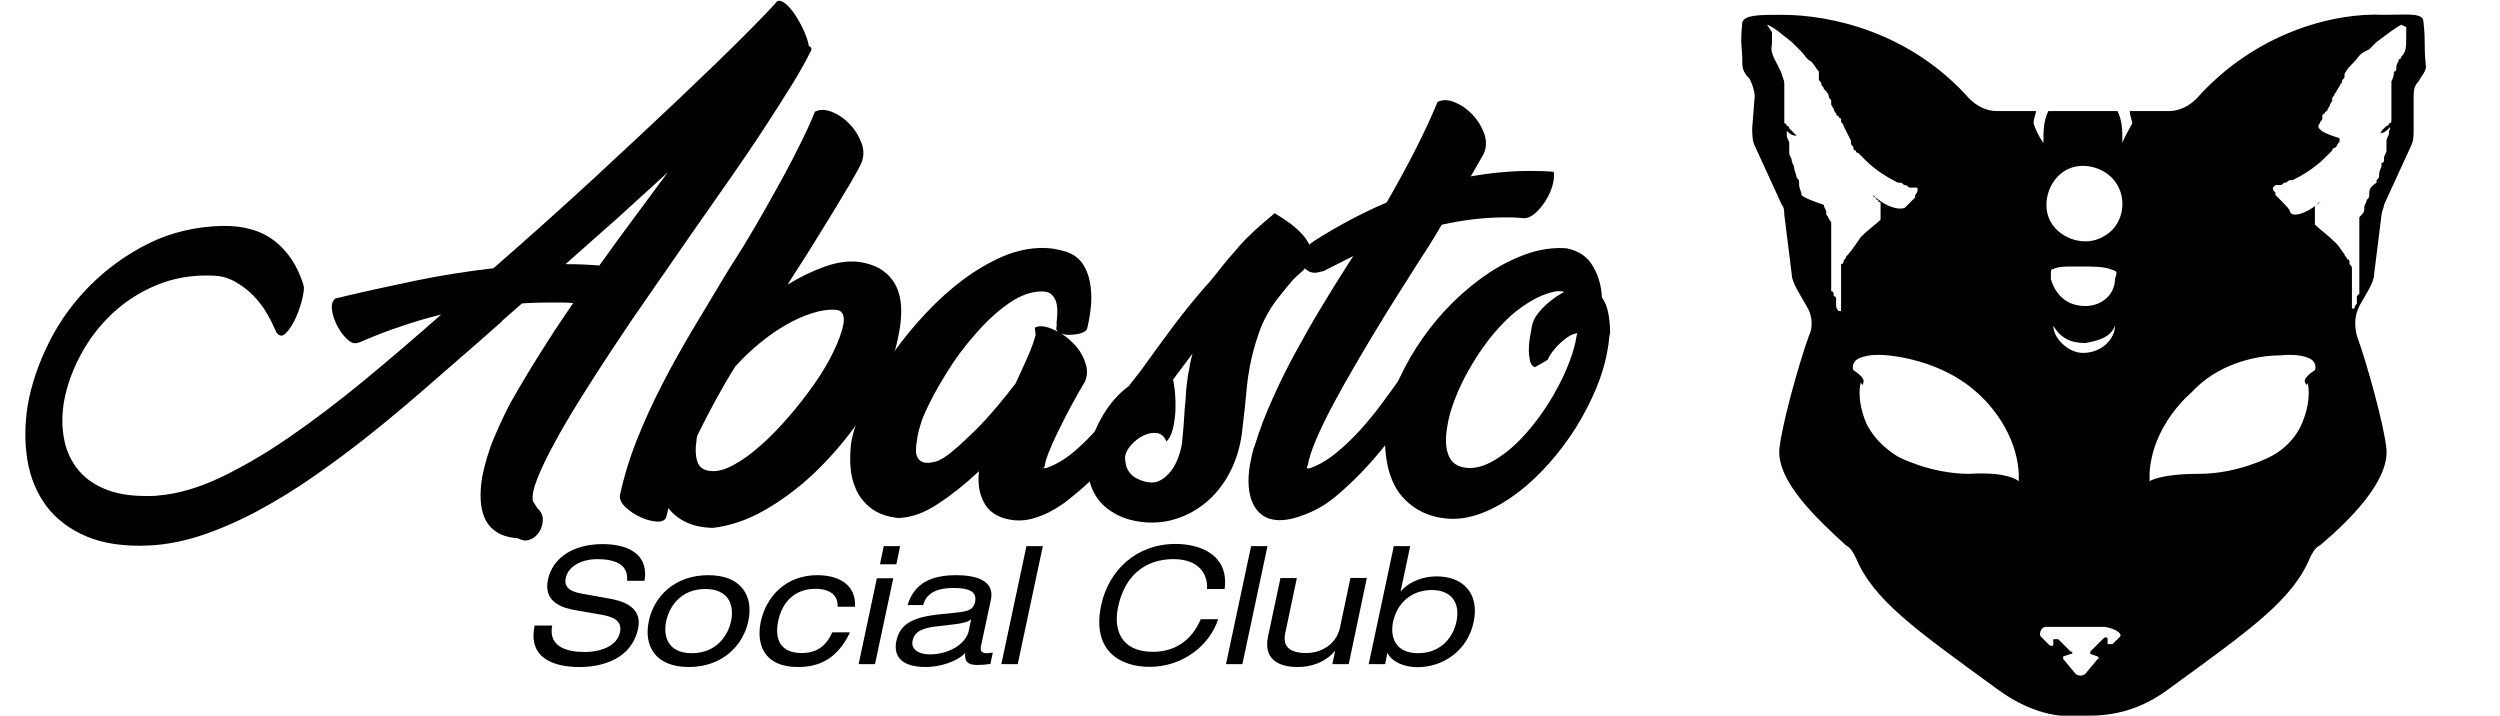 <?xml version="1.0" encoding="utf-8"?>
<!-- Generator: Adobe Illustrator 21.1.0, SVG Export Plug-In . SVG Version: 6.00 Build 0)  -->
<svg version="1.1" id="_x35_eba6449-abe8-4f79-9022-0e5efe128a3a"
	 xmlns="http://www.w3.org/2000/svg" xmlns:xlink="http://www.w3.org/1999/xlink" x="0px" y="0px" viewBox="0 0 101.3 29"
	 style="enable-background:new 0 0 101.3 29;" xml:space="preserve">
<symbol  id="Graph" viewBox="-492.9 -182.8 928.7 390.4">
	<path d="M-298.3,7c-1.8-0.5-3.7,0.3-5.9,2.4c-2.2,2.1-4.1,4.7-5.7,7.8c-1.6,3.1-2.6,6.2-3,9.2c-0.4,3.1,0.2,5.3,2,6.7
		c15.5,3.7,30.9,7.1,46.3,10.3c15.4,3.2,30.8,5.6,46.3,7.4c20.2,17.6,39.6,35,58.2,52.1c18.6,17.2,35.3,32.8,50.3,47
		c15,14.2,27.5,26.3,37.6,36.4c10.1,10.1,16.8,17.1,20.2,21c1.4,0.5,3.1-0.1,5.1-1.8c2-1.8,4-4.1,5.8-7c1.8-2.9,3.5-6,4.9-9.2
		c1.4-3.3,2.3-6,2.6-8.3c1.6-0.7,1.9-1.8,1.1-3.4v0.3c-2.8-5.8-6.7-12.7-11.6-20.6c-4.9-7.9-10.5-16.6-16.6-26
		c-6.2-9.4-12.9-19.3-20.2-29.7c-7.3-10.4-14.7-21-22.3-31.9c-7.6-10.9-15.2-21.9-22.8-32.9c-7.7-11-15-21.7-21.9-32.2
		c-7-10.5-13.4-20.5-19.4-30.1c-6-9.6-11.1-18.3-15.4-26.3c-4.3-7.9-7.6-14.8-9.9-20.6c-2.3-5.8-3.2-10.2-2.6-13.2l2.6-4.2
		c2.1-1.8,3.2-4,3.2-6.6c0-2.6-0.7-5-2-7.1c-1.3-2.1-3.1-3.7-5.4-4.6c-2.3-1-4.7-0.7-7.1,0.7c-5.1,0.4-9.2,1.5-12.4,3.6
		c-3.2,2-5.5,4.7-7,7.9c-1.5,3.3-2.3,6.9-2.5,11c-0.2,4.1,0.1,8.4,0.8,12.9c0.7,3.9,1.7,7.8,2.9,11.9c1.2,4,2.6,8,4.2,11.7
		c1.6,3.8,3.2,7.4,4.8,10.8c1.6,3.4,3.1,6.5,4.5,9.1c11.3,19.9,23.6,39.5,37,58.9c-2.1,0.2-4.2,0.3-6.3,0.3c-2.1,0-4.1,0-6.1,0
		c-3,0-5.9,0-8.8-0.1c-2.9-0.1-5.9-0.2-8.8-0.4l-12.1-10.6h0.3l-15.6-13.7c-9.7-8.4-19.7-17.2-30-26.1c-10.3-9-20.8-17.7-31.5-26.3
		c-10.7-8.5-21.6-16.6-32.6-24.3c-11-7.7-22-14.4-32.9-20.3c-10.9-5.9-21.7-10.6-32.5-14.3c-10.7-3.6-21.2-5.7-31.4-6.2
		c-14.6-0.7-26.9,1.1-36.8,5.3c-9.9,4.2-17.8,10.2-23.5,17.8c-5.7,7.7-9.4,16.6-11.1,26.8c-1.7,10.2-1.6,20.9,0.1,31.9
		c2.1,12.3,6.3,24.7,12.5,37.1c6.2,12.4,14.3,23.6,24.2,33.5c9.9,9.9,21.3,18.1,34.3,24.6c13,6.4,27.4,9.8,43,10.2
		c12.5,0.2,22.7-2.7,30.5-8.7c7.8-6,13.5-14.5,17-25.6l0.3-1.3c0.2-1.9-0.3-4.8-1.3-8.7c-1.1-3.9-2.4-7.5-4.1-11
		c-1.7-3.4-3.5-6-5.4-7.8c-1.9-1.8-3.7-1.5-5.3,0.8c-1.4,3.3-3.2,7-5.4,10.8c-2.2,3.9-4.9,7.4-8.1,10.7c-3.2,3.3-6.8,6-11,8.3
		c-4.1,2.3-8.7,3.4-13.6,3.4c-11.8,0.4-22.7-1.6-32.6-5.8c-9.9-4.2-18.6-9.9-26-17c-7.4-7.1-13.5-15.2-18.2-24.2
		c-4.8-9-7.9-18-9.5-26.9c-1.2-7.2-1.3-14.2-0.1-20.9c1.1-6.7,3.6-12.6,7.4-17.7c3.8-5.1,9-9.2,15.7-12.1c6.7-3,14.9-4.5,24.6-4.5
		c1.2,0,2.5,0,3.8,0s2.7,0.1,4.1,0.3c11.1,0.9,23.1,4.4,35.9,10.4c12.8,6.1,26.3,13.9,40.4,23.6c14.1,9.7,28.6,20.7,43.7,33.1
		c15,12.4,30.2,25.4,45.5,38.9c-7.7-1.9-15.6-4.2-23.5-6.9c-7.9-2.6-16.1-5.8-24.6-9.5L-298.3,7z M-176.1,53.2
		c6.9,0,13.5-0.3,19.8-0.8c6.5,9.1,13.2,18.3,19.9,27.3c6.8,9.1,13.5,18.2,20.2,27.3l-29.3-26.7L-176.1,53.2z"/>
	<path d="M-46,41.2c7.4,4.6,14.8,8.1,22.2,10.7c7.4,2.6,14.2,3.4,20.3,2.5c5.5-0.9,9.9-2.6,13.3-5c3.4-2.5,6-5.5,7.8-9.2
		c1.8-3.7,2.7-7.8,2.9-12.3c0.2-4.5-0.2-9.2-1.1-14.1C18,5.5,15.6-2.4,12.3-10C7.4-20.9,1.1-31.6-6.6-42
		c-7.7-10.5-16-19.9-25.1-28.4c-9.1-8.4-18.6-15.4-28.6-21s-19.9-8.8-29.6-9.9c-6.2,0.2-11.4,1.3-15.7,3.4
		c-4.3,2.1-7.7,4.8-10.2,8.2l-1.3-5.3c-0.7-1.9-2.6-2.8-5.5-2.6c-3,0.2-6.1,1-9.4,2.5c-3.3,1.5-6.2,3.4-8.7,5.7
		c-2.5,2.3-3.7,4.6-3.6,6.9c2.3,10.7,5.6,21.6,9.9,32.5c4.3,10.9,9.3,21.8,14.9,32.7c5.6,10.9,11.7,21.8,18.2,32.7
		c6.5,10.9,13,21.7,19.5,32.5l10.6,16.9c4,6.7,8.1,13.5,12,20.5c4,7,7.7,13.8,11.4,20.5c3.6,6.7,7,13.2,10,19.4
		c3.1,6.2,5.7,12,7.8,17.3c2.8,1.4,6.1,1.4,9.9-0.1c3.8-1.5,7.2-3.8,10.3-7c3.1-3.2,5.4-6.8,7-11c1.6-4.1,1.6-8.1,0-12
		c-1.2-2.6-3.3-6.4-6.2-11.4c-2.9-4.9-6.2-10.4-9.9-16.5c-3.7-6.1-7.6-12.4-11.7-19c-4.1-6.6-8.1-12.9-12-18.9L-46,41.2z M-76.7-6.8
		c-4.1-6.5-7.9-13.2-11.6-19.9c-3.7-6.8-7.2-13.6-10.6-20.5c-0.4-1.4-0.5-2.5-0.5-3.2c-0.7-4.2-0.6-8.1,0.4-11.7
		c1-3.6,3.7-5.6,8.1-5.9c3.9-0.4,8.4,0.9,13.5,3.7c5.1,2.8,10.4,6.6,15.8,11.5c5.5,4.8,10.9,10.4,16.4,16.8
		c5.5,6.3,10.4,12.7,14.9,19.1c4.5,6.4,8.2,12.7,11.2,18.9c3,6.2,4.9,11.5,5.8,16.1c0.9,5.5-0.8,8.3-5,8.4
		c-4.1,0.2-8.6-0.5-13.6-2.1c-5-1.6-10.1-3.9-15.3-6.9c-5.2-3-10.3-6.6-15.4-10.8C-67.8,2.4-72.4-2-76.7-6.8z"/>
	<path d="M129.6,16c-0.2-1.1-0.8-1.9-2-2.5c-1.1-0.6-2.5-1.1-4.1-1.3c-1.6-0.3-3.2-0.4-4.9-0.4c-1.7,0-3.1,0.3-4.4,0.8
		c2.5-1.6,4.8-3.4,6.9-5.5c2.1-2.1,3.9-4.4,5.3-7c1.4-2.6,2.3-5.1,2.8-7.8c0.4-2.6,0.1-5.2-0.9-7.7c-0.7-1.2-1.5-2.6-2.4-4.1
		c-0.9-1.5-1.8-3-2.6-4.6c-1.9-3.3-3.9-7-5.9-10.8c-2-3.9-3.9-7.7-5.7-11.4c-1.8-3.7-3.3-7.2-4.6-10.4c-1.3-3.3-2.2-6-2.5-8.3
		c0-0.4-0.1-0.6-0.4-0.8c-0.3-0.2-0.5-0.4-0.7-0.5h1.8c5.3,1.8,10.4,4.7,15.3,8.7c4.9,4,9.7,8.7,14.4,13.9
		c4.7,5.2,9.1,10.7,13.5,16.6c4.3,5.9,8.4,11.6,12.3,17c1.4,1.4,2.5,2.6,3.2,3.7c0.7,1.1,1.4,2.2,2.1,3.4c0.7,0.9,2,1.1,4,0.7
		c1.9-0.4,3.8-1.3,5.5-2.5c1.8-1.2,3.2-2.7,4.2-4.4c1.1-1.7,1.1-3.1,0-4.4l-7.7-10.6v-0.3c-7.6-10.4-15.4-20.6-23.6-30.8
		c-8.2-10.1-17.3-19.2-27.3-27.3c-1.6-1.4-3.6-2.9-5.9-4.6c-2.4-1.7-5-3.3-7.9-4.8s-6-2.7-9.4-3.7c-3.3-1-6.8-1.4-10.3-1.2
		c-8.4,0.7-14.4,3.7-17.8,9c-3.4,5.3-4.7,11.9-3.8,19.8c-7.9-7.4-15.9-13.8-24-19.1c-8.1-5.4-15.8-8.1-23.2-8.3
		c-6.7,0.7-12,2.6-16,5.7c-4,3.1-6.9,6.7-8.8,11c-1.9,4.2-3,8.8-3.3,13.6c-0.3,4.8-0.1,9.4,0.4,13.6c0.7,3.9,1.5,7,2.4,9.5
		c1.8,6.5,4.7,13.6,8.7,21.4c4,7.7,8.9,15.5,14.5,23.2c5.6,7.7,11.8,15.2,18.6,22.4c6.8,7.2,13.9,13.6,21.5,19.3
		c7.6,5.6,15.3,10.1,23.1,13.5c7.8,3.3,15.6,5,23.4,5c2.3,0,4.5-0.2,6.6-0.5c2.1-0.4,4.4-0.9,6.9-1.6c4.2-1.4,7.4-3.7,9.6-6.7
		c2.2-3.1,3.7-6.7,4.5-10.8c0.8-4.1,1.1-8.5,0.8-13.2C131.4,25.2,130.7,20.6,129.6,16z M98.8,16c1.8,0.9,3.8,1.1,6.2,0.5
		c2.4-0.5,4.8-1.5,7.3-2.9c-0.9,0.9-1.1,1.8-0.8,2.9c0.2,0.5,0.2,1.1,0.1,1.8c-0.1,0.7,0,1.4,0.1,2.1c0.2,1.8,0.3,3.6,0.3,5.5
		c0,1.9-0.3,3.7-0.8,5.4c-0.5,1.7-1.4,3-2.6,4.1c-1.2,1.1-2.9,1.7-5,1.8c-6.5,0.2-13.2-2.2-20.1-7c-6.9-4.8-13.5-11-19.8-18.3
		C57.3,4.7,51.5-3.2,46.4-11.7c-5.2-8.4-9.3-16.1-12.3-23c-0.9-1.9-1.8-4.4-2.6-7.3c-0.9-2.9-1.5-5.8-1.8-8.6
		c-0.4-1.9-0.5-3.8-0.5-5.5c0-1.8,0.4-3.3,1.2-4.5c0.8-1.2,2-2,3.6-2.4c1.6-0.4,3.8-0.2,6.6,0.5c2.6,0.7,6,2.7,10,6.1
		c4,3.3,8.3,7.3,12.8,11.7s8.9,9.3,13.2,14.4c4.3,5.1,8,9.7,11,13.7C90-11.2,92.5-6,94.7-1c2.2,5,3.7,9.3,4.6,12.8L98.8,16z"/>
	<path d="M130.4-56.8c1.4,7.4,4.2,14.6,8.4,21.6c4.2,7,9.2,12.7,15,16.9l7.4,9.5c6,8.4,12.1,16.8,18.3,25.1
		c6.2,8.3,12.7,16.3,19.4,24c1.4,1.4,2.6,2.8,3.7,4.2c1.1,1.4,2.2,2.8,3.4,4.2c3.7,4.8,8,9.9,12.8,15.3c4.8,5.5,11.7,11.8,20.5,19
		c2.5-1.4,5.5-3.4,9-5.9c3.5-2.6,6.5-5.4,8.8-8.4c2.4-3.1,3.7-6.3,4.1-9.6c0.3-3.3-1.3-6.3-5-9l0.8,0.3c-3.5-3-6-5.3-7.5-7
		c-1.5-1.7-3.1-3.7-4.9-5.9l-4.2-5.3c-4.6-6.2-8.1-12.7-10.4-19.5c-2.4-6.9-4.2-13.6-5.4-20.3c-0.7-3.7-1.2-7.4-1.6-11.2
		c-0.4-3.8-0.7-7.6-1.1-11.5l-1.8-15.8c-1.1-7.9-3.3-15.2-6.6-21.8c-3.3-6.6-7.5-12.2-12.5-16.8c-5-4.6-10.7-8.1-16.9-10.4
		c-6.2-2.4-12.8-3.4-19.7-3c-6.9,0.5-12.7,2-17.4,4.5c-4.8,2.5-8.5,5.5-11.2,9.2c-2.7,3.7-4.5,7.9-5.4,12.7
		C129.6-67.1,129.6-62.1,130.4-56.8z M189.3-8c0.2,1.4,0.4,2.9,0.8,4.4c0.4,1.5,0.7,2.9,1.1,4.4l-11.1-14.8l-0.3-0.3
		c0.3-1.4,0.7-3.8,1.1-7.3c0.3-3.4,0.4-7,0.3-10.8c-0.2-3.8-0.7-7.4-1.5-10.8c-0.8-3.4-2.1-5.9-3.8-7.5c-1.1,2.8-2.8,4.4-5.3,4.9
		c-2.5,0.4-5,0-7.7-1.2c-2.6-1.2-5-2.9-7.1-5.1c-2.1-2.2-3.4-4.4-4-6.7c-0.2-0.9-0.2-2,0-3.3c0.2-1.3,0.4-2.6,0.8-3.8
		c1.2-2.8,3.1-4.9,5.5-6.2c2.5-1.3,4.9-2.2,7.4-2.5c2.6-0.4,5,0.1,7.1,1.3c2.1,1.2,4,2.9,5.7,5c1.7,2.1,3.1,4.6,4.2,7.4
		c1.1,2.8,2,5.8,2.5,9c0.7,6.3,1.2,13,1.6,20.1c0.4,3.7,0.7,7.6,0.9,11.6C187.9-16.4,188.4-12.2,189.3-8z"/>
	<path d="M267.1,49c-3.2-1.1-5.8-1.1-7.8,0c-2,1.1-3.3,2.6-3.8,4.6c-0.5,2-0.2,4.3,0.9,6.7c1.1,2.5,3.2,4.7,6.2,6.6
		c7.2,4.6,14.3,8.7,21.3,12.4c7,3.7,13.9,7,21,10c13.2,22.9,23.1,42.5,29.8,58.9c2.8,1.4,6.1,1.4,9.9-0.1c3.8-1.5,7.2-3.8,10.3-7
		c3.1-3.2,5.4-6.8,7-11c1.6-4.1,1.6-8.1,0-12l-7.7-13.5c11.8,2.1,23.4,3.2,34.8,3.2c1.8,0,4,0,6.9-0.1c2.8-0.1,5.1-0.2,6.9-0.4
		c0.4-2.6,0-5.5-0.9-8.6c-1-3.1-2.3-6-4.1-8.7c-1.8-2.7-3.7-5.1-5.9-7c-2.2-1.9-4.4-2.9-6.5-2.9c-1.8,0.2-3.6,0.3-5.5,0.4
		c-1.9,0.1-3.9,0.1-5.8,0.1c-6,0-12.1-0.4-18.2-1.1c-6.2-0.7-12.4-1.8-18.7-3.2c-2.5-4.2-5-8.4-7.5-12.4c-2.6-4.1-5.1-7.9-7.5-11.6
		l-2.1-3.4c-2.1-3.3-5-7.9-8.7-13.7c-3.7-5.8-7.7-12.3-12-19.4c-4.3-7.1-8.8-14.6-13.3-22.4c-4.6-7.8-8.8-15.4-12.7-22.7
		c-3.9-7.3-7.1-14-9.8-20.2c-2.6-6.2-4.2-11.1-4.8-14.8c-0.4-0.5-0.5-1-0.5-1.3c0-0.4-0.1-0.6-0.3-0.8h1.8c5.1,1.8,10.1,4.6,15,8.6
		c4.9,4,9.7,8.4,14.3,13.5c4.6,5,9,10.4,13.2,16.1c4.2,5.7,8.3,11.3,12.1,16.8h-0.3c1.1,1.6,2.2,3.1,3.4,4.6
		c1.2,1.5,2.4,2.9,3.4,4.4c0.7,1.1,1.9,1.3,3.7,0.8c1.8-0.5,3.5-1.4,5.1-2.6c1.7-1.2,3-2.7,4-4.4c1-1.7,1.1-3.1,0.4-4.4l-8.7-11.9
		c-7.2-10-15-20.2-23.4-30.5c-8.4-10.3-17.2-19.3-26.5-27.1c-1.6-1.4-3.6-2.9-6.1-4.6c-2.5-1.7-5.2-3.2-8.2-4.6
		c-3-1.4-6.2-2.6-9.5-3.6c-3.3-1-6.7-1.5-10-1.5c-3.9,0.2-7,1.1-9.5,2.9c-2.5,1.8-4.4,4.1-5.7,7c-1.3,2.9-2.1,6.2-2.4,10
		c-0.3,3.8,0,8,0.7,12.5c0.4,1.9,0.8,4,1.3,6.2c0.5,2.2,1.1,4.2,1.8,5.9c2.8,9,6.2,18,10.3,26.9c4,9,8.4,17.9,13.2,26.7
		c4.8,8.8,9.7,17.5,14.9,26.1c5.2,8.6,10.4,17.1,15.7,25.3l3.4,5.3l-17.7-9L267.1,49z"/>
	<path d="M410.2,62.5c7-1.4,12.2-4.8,15.4-10.3c3.3-5.5,5.1-11.6,5.4-18.5c1.8-2.5,3-5.5,3.7-9c0.7-3.5,1.1-7.5,1.1-11.9
		c-0.4-1.4-0.6-2.8-0.7-4.2c-0.1-1.4-0.3-3.1-0.7-5c-1.2-7.6-3.5-15.3-6.7-23.1c-3.3-7.8-7.2-15.4-11.7-22.7
		c-4.6-7.3-9.8-14.3-15.6-20.9c-5.8-6.6-11.9-12.3-18.2-17.2c-6.3-4.8-12.8-8.7-19.4-11.5c-6.6-2.8-13-4.2-19.1-4.2
		c-11.4,0.2-20.9,4-28.2,11.4c-7.4,7.4-11.3,18.8-11.6,34.3c0,1.9,0.1,4,0.3,6.2c0.2,2.2,0.4,4.5,0.8,7c1.2,7.6,3.7,15.4,7.4,23.4
		c3.7,8,8.2,15.8,13.5,23.4c5.3,7.6,11.3,14.7,18.1,21.4c6.8,6.7,13.9,12.4,21.3,17.3c7.4,4.8,14.9,8.5,22.6,11.1
		C395.3,62,402.8,63,410.2,62.5z M391.7-7.2c-1.4,0.5-2.3,1.8-2.8,3.7c-0.4,1.9-0.7,4.1-0.7,6.5c0,2.4,0.2,4.9,0.7,7.5
		c0.4,2.6,0.8,4.9,1.2,6.9c0.5,2.3,1.6,4.5,3.3,6.7c1.7,2.2,3.5,4.1,5.4,5.8c1.9,1.7,3.8,3.1,5.7,4.4c1.8,1.2,3.3,2.1,4.4,2.6
		c-0.5,0.3-1.8,0.5-3.7,0.5c-3.9-0.4-8.4-1.9-13.5-4.6c-5.1-2.7-9.9-6.1-14.5-10.2C372.5,18.2,368,13.3,364,8
		c-4.1-5.4-7.7-11-11-16.8c-3.3-5.8-6-11.6-8.2-17.3c-2.2-5.7-3.7-11-4.4-16c-1.2-6.7-1-12.3,0.8-16.8c1.8-4.5,5.5-6.9,11.4-7.3
		c4.2-0.2,8.6,0.9,13.2,3.3c4.6,2.4,9.1,5.6,13.5,9.6c4.4,4,8.7,8.8,12.8,14.1c4.1,5.4,7.9,11,11.2,16.9c3.3,5.9,6.2,11.7,8.4,17.6
		c2.3,5.8,3.8,11.2,4.5,16.1l0.5,1.3c-1.4,0-3-0.6-4.9-1.7c-1.8-1.1-3.6-2.5-5.3-4.1c-1.7-1.6-3.2-3.3-4.5-5
		c-1.3-1.8-2.2-3.3-2.8-4.8L391.7-7.2z"/>
	<g>
		<path d="M-183.9-158.5c-2.4-12.3,8.4-15.5,18.8-15.5c10.8,0,19.4,4.1,20.9,11.6c1.3,6.2-3,8.8-10.6,10.2l-15,2.6
			c-7.9,1.3-19.4,4.6-16.6,18c2.7,12.5,14.4,20.8,32,20.8c13.7,0,27.2-5,24.6-21.5h-10.2c0.3,5.4-1.2,12.7-17.7,12.7
			c-7.5,0-16.6-3.2-18.3-11.2c-0.9-4.2,1.2-7.6,9.3-9l16.2-2.9c5.2-1,19.9-3.6,16.9-17.6c-3.7-17.5-20.4-22.5-34.3-22.5
			c-15.5,0-30.3,5.4-26.3,24.3H-183.9z"/>
		<path d="M-92.5-129c19.6,0,26.6-12.4,23.5-26.9c-3.1-14.5-15.4-26.9-34.9-26.9c-19.6,0-26.5,12.4-23.4,26.9
			C-124.3-141.4-112.1-129-92.5-129z M-94.2-137.1c-13.9,0-21-9.7-22.9-18.8c-2-9.1,1.1-18.8,15-18.8s21,9.7,23,18.8
			C-77.2-146.8-80.3-137.1-94.2-137.1z"/>
		<path d="M-9.5-162.6c-7.3-15.1-17.5-20.2-30.5-20.2c-20,0-24.5,13.5-21.7,26.6c3.2,14.9,14.9,27.2,33,27.2
			c13.4,0,22.8-6,22.2-18.5h-10.2c0.3,6.5-4.1,10.5-13.1,10.5c-12.3,0-19.5-8.1-21.7-18.8c-2.3-10.8,1.4-18.8,13.7-18.8
			c8.6,0,14.1,3.7,18,12.1H-9.5z"/>
		<path d="M6.3-130.8h9.6L5.2-181.1h-9.6L6.3-130.8z M10.3-112h9.6l-2.2-10.6H8.1L10.3-112z"/>
		<path d="M24.3-146.5c3.8,12.6,13.5,17.5,28.6,17.5c10.3,0,22.6-2.6,20.2-14.3l-5.8-27.1c-0.7-3,0.4-4.3,3.4-4.3
			c1.1,0,2.4,0.2,3.5,0.4l-1.4-6.7c-2.4-0.4-5.3-0.6-7.6-0.6c-4.8,0-7.7,1.3-7.2,7c-4.9-5.2-15-8.2-23.1-8.2
			c-16.7,0-18.6,8.6-17.2,15.2c1.9,9.2,8.4,13.9,24.9,15.6l11.2,1.2c5.5,0.6,9,1.5,10,6c1.5,6.9-4.9,8.3-12.7,8.3
			c-8.3,0-15.7-2.2-17.7-10H24.3z M61.5-154.8c-1.7-1.6-4.5-2.3-10-3l-11.1-1.3c-7.7-1-12.1-3-13.2-8.3c-1-4.7,3.1-8,10.1-8
			c10.8,0,21.2,5.8,22.9,14.1L61.5-154.8z"/>
		<path d="M93.9-112h9.6l-14.7-69.1h-9.6L93.9-112z"/>
		<path d="M199.7-137.2c0.5,9.5-5.3,17.6-19.7,17.6c-16.2,0-28.5-9.3-32.4-28c-2.8-13,1.4-26.3,20.4-26.3c12,0,22.3,5.8,28,19.1
			h10.2c-4.9-15.2-20.6-27.9-40.2-27.9c-17.3,0-34,9.5-28.3,36.2c4.3,20,20.2,35.8,43.6,35.8c13.7,0,31.4-5.9,28.7-26.4H199.7z"/>
		<path d="M225.5-112h9.6l-14.7-69.1h-9.6L225.5-112z"/>
		<path d="M282.7-181.1h-9.6l1.6,7.6h-0.2c-6-7-14.5-9.3-21.7-9.3c-12.1,0-20,5.2-17.4,17.8l7.3,34.3h9.6l-6.8-32.3
			c-1.6-7.4,2.1-11.6,12.4-11.6c8.7,0,17.6,5.1,19.7,15l6.1,29h9.6L282.7-181.1z"/>
		<path d="M309.1-112h9.6l-5.6-26.4h0.2c5.1,6,13.4,8.7,20.9,8.7c15.2,0,25.2-9.7,21.7-26.6s-17.9-26.6-33-26.6
			c-7.4,0-14.7,2.9-17.4,8.2h-0.2l-1.3-6.4h-9.6L309.1-112z M331.3-137.7c-11.2,0-20.1-7-22.6-18.5c-2-9.5,1.6-18.5,14.7-18.5
			c13,0,20.4,9,22.4,18.5C348.2-144.7,342.4-137.7,331.3-137.7z"/>
	</g>
</symbol>
<title>logo-light</title>
<path d="M19.9-59.7v1.6h-0.5c-1.2,0.1-2.5-0.4-3.3-1.3c-1,0.9-2.3,1.4-3.6,1.3h-0.8v-1.5c0.4,0,0.9-0.1,1.3-0.2
	c0.5-0.2,0.8-0.5,0.8-0.8c0-0.4-0.2-0.8-0.4-1.1c-0.2-0.4-0.4-0.7-0.6-1.1H5.5c-0.3,0.6-0.5,1.2-0.6,1.8c0,1,0.7,1.5,2.2,1.4v1.5
	c-0.2,0-0.5,0.1-0.8,0.1c-0.9,0.1-1.9-0.3-2.5-1c-0.8,0.6-1.8,1-2.8,1c-0.3,0-0.7-0.1-1-0.2v-1.5c1,0,1.9-0.6,2.3-1.5
	c0.8-2,1.7-3.9,2.6-5.9C5.7-69,6.4-70.8,7-72.7c0-0.5-0.3-0.7-0.9-0.7H5.5v-1.8c0.4-0.1,0.7-0.1,1.1-0.1c1.2-0.1,2.4,0.5,3.2,1.4
	c0.4-0.5,0.8-0.8,1.4-1c0.6-0.2,1.2-0.4,1.8-0.4c0.3,0,0.7,0,1,0.1v1.7c-0.4,0-0.7,0.1-1,0.3c-0.3,0.2-0.5,0.5-0.5,0.9
	c0,0.3,0.1,0.5,0.2,0.8L18-61.2C18.6-60.1,19.2-59.7,19.9-59.7z M11.4-65.4l-2.7-5.3l-2.1,5.3H11.4z M15-61.1c0-0.6-0.1-1.2-0.4-1.7
	l-4.2-8.4c-0.3-0.3-0.6-0.6-1-0.8L15-61.1z"/>
<path d="M36.1-63.2c0,1.7-0.9,3.3-2.4,4.1c-1.5,0.8-3.1,1.3-4.8,1.2c-1.5,0-2.9-0.5-4.1-1.4c-0.4,0.4-1,0.7-1.6,0.9
	c-0.6,0.2-1.3,0.3-1.9,0.3h-0.2v-1.7c0.5-0.1,0.9-0.4,1.2-0.8c0.3-0.4,0.5-0.9,0.5-1.4v-9.2c0.1-0.6-0.1-1.3-0.4-1.8
	c-0.4-0.5-1-0.8-1.6-0.7v-1.6h1c1.2-0.1,2.4,0.2,3.3,0.9c1.3-0.8,2.9-1.2,4.4-1.1c1.5,0,2.9,0.4,4.1,1.3c1.2,0.8,2,2.1,2,3.6
	c0,1.3-0.8,2.5-2,3.1c0.8,0.3,1.5,1,1.9,1.8C35.8-65,36-64.1,36.1-63.2z M24.4-70.3c0.1-1-0.2-1.9-0.7-2.7c0.3,0.6,0.4,1.3,0.3,2
	v8.2c0.1,0.8-0.1,1.7-0.5,2.4c0.6-0.2,0.9-0.9,0.9-2V-70.3z M31.3-71.2c0-0.6-0.2-1.3-0.5-1.8c-0.4-0.5-1-0.8-1.6-0.8
	c-0.5,0-1,0.1-1.4,0.3c-0.5,0.3-0.8,0.6-0.8,1.1v4.2h0.7C30.1-68.3,31.3-69.2,31.3-71.2L31.3-71.2z M32.2-63.3
	c0-0.8-0.3-1.6-0.9-2.2c-0.6-0.6-1.4-0.9-2.3-0.9c-0.7,0-1.4,0.2-2,0.5v3.9c0,1.4,0.6,2,1.9,2c0.9,0,1.7-0.3,2.3-1
	C31.9-61.6,32.3-62.4,32.2-63.3L32.2-63.3z M32.7-71.2c-0.1-0.8-0.5-1.6-1.2-2c0.5,0.6,0.8,1.4,0.8,2.2c0,0.7-0.2,1.4-0.6,2
	C32.3-69.6,32.7-70.4,32.7-71.2L32.7-71.2z M33.6-63.3c0-0.9-0.5-1.7-1.3-2.2c0.5,0.7,0.8,1.5,0.8,2.4c0,0.9-0.3,1.7-0.9,2.4
	C33-61.4,33.5-62.3,33.6-63.3L33.6-63.3z"/>
<path d="M55.9-59.7v1.6h-0.6c-1.2,0.1-2.5-0.4-3.3-1.3c-1,0.9-2.3,1.4-3.6,1.3h-0.8v-1.5c0.4,0,0.9-0.1,1.3-0.2
	c0.5-0.2,0.8-0.5,0.8-0.8c0-0.4-0.2-0.8-0.4-1.1c-0.2-0.4-0.4-0.7-0.6-1.1h-7.3c-0.3,0.6-0.5,1.2-0.6,1.8c0,1,0.7,1.5,2.2,1.4v1.5
	c-0.2,0-0.5,0.1-0.8,0.1c-0.9,0.1-1.9-0.3-2.5-1c-0.8,0.6-1.8,1-2.8,1c-0.3,0-0.7-0.1-1-0.2v-1.5c1,0,1.9-0.6,2.3-1.5
	c0.8-2,1.7-3.9,2.6-5.9c0.9-1.8,1.6-3.6,2.1-5.5c0-0.5-0.3-0.7-0.9-0.7h-0.6v-1.8c0.4-0.1,0.7-0.1,1.1-0.1c1.2-0.1,2.4,0.5,3.2,1.4
	c0.4-0.5,0.8-0.8,1.4-1c0.6-0.2,1.2-0.4,1.8-0.4c0.3,0,0.7,0,1,0.1v1.7c-0.4,0-0.7,0.1-1,0.3c-0.3,0.2-0.5,0.5-0.5,0.9
	c0,0.3,0.1,0.5,0.2,0.8L54-61.2C54.6-60.1,55.3-59.7,55.9-59.7z M47.5-65.4l-2.7-5.3l-2.1,5.3H47.5z M51-61.1c0-0.6-0.1-1.2-0.4-1.7
	l-4.3-8.4c-0.3-0.3-0.6-0.6-1-0.8L51-61.1z"/>
<path d="M69.8-63.5c0,1.6-0.7,3.2-2.1,4.1c-1.3,1-2.9,1.5-4.5,1.5c-0.9,0-1.8-0.2-2.6-0.6c-0.4-0.2-0.9-0.4-1.3-0.6
	c-0.3,0-0.3,0.2-0.3,0.7h-1.7L57-64.6l1.7-0.1c0.4,1.1,1,2.1,1.8,3c0.7,0.9,1.7,1.6,2.9,1.7c0.7,0,1.3-0.2,1.8-0.7
	c0.5-0.4,0.8-1,0.8-1.7c0-1.2-0.8-2-2.4-2.4c-2.9-0.8-4.4-1.3-4.4-1.3c-1.6-0.8-2.5-2.4-2.4-4.2c-0.1-1.5,0.6-2.9,1.8-3.8
	c1.2-0.9,2.6-1.4,4.1-1.4c1.6,0,3.2,0.5,4.6,1.3l0.3-0.8l1.3,0.2l0.3,5.6l-1.4,0.1c-0.7-3-2-4.4-4.1-4.4c-1.5,0-2.7,1.2-2.7,2.7
	c0,0.6,0.5,1,1.4,1.4c0.9,0.4,2,0.6,3,0.8c1,0.2,1.8,0.7,2.6,1.3C69.1-66.4,69.8-65,69.8-63.5z M67.1-63.1c0-1.8-1.6-3-4.9-3.4
	c-1.1-0.1-2.1-0.6-2.9-1.4c-0.8-0.8-1.3-1.8-1.3-2.9c-0.1,0.3-0.1,0.6-0.1,0.9c0,1,0.4,2,1.2,2.6c0.8,0.6,1.7,1,2.6,1.2
	c1,0.2,1.9,0.5,2.9,0.7c0.6,0.2,1.1,0.6,1.4,1.2c0.4,0.5,0.7,1.1,0.7,1.8c0,0.2,0,0.5-0.1,0.7C67-62.1,67.1-62.6,67.1-63.1z"/>
<path d="M85.5-75v5.8l-1.7,1c0-0.9-0.2-1.8-0.4-2.7c-0.3-1.3-0.9-1.9-1.7-1.9c-0.9,0.1-1.5,0.7-1.6,1.6v9.5c0,0.5,0.1,1,0.4,1.4
	c0.3,0.5,0.8,0.7,1.3,0.7v1.6c-0.3,0.1-0.6,0.1-0.9,0.1c-1,0-1.9-0.4-2.5-1.2c-0.9,0.9-2.1,1.3-3.3,1.2h-0.6v-1.6
	c0.4-0.1,0.8-0.3,1.1-0.6c0.3-0.3,0.4-0.8,0.4-1.2v-10c0-1-0.4-1.4-1.2-1.4s-1.6,0.6-2.1,1.9c-0.3,0.9-0.5,1.9-0.6,2.9l-1.5-0.8v-6
	l0.9-0.4c0.4,0.4,0.9,0.7,1.5,0.6c0.6,0,1.1-0.2,1.6-0.4c0.5-0.3,1.1-0.4,1.7-0.4c0.8-0.1,1.5,0.3,1.9,1c0.3-0.3,0.7-0.6,1.1-0.7
	c0.4-0.2,0.9-0.3,1.4-0.3c0.6,0.1,1.2,0.2,1.7,0.5c0.4,0.2,0.8,0.4,1.3,0.5c0.4,0,0.6-0.2,0.6-0.7L85.5-75z M77.7-62.5v-7.9
	c0.1-1-0.2-1.9-0.8-2.7c0.3,0.6,0.4,1.3,0.3,2v8.2c0.1,0.8-0.1,1.7-0.5,2.4C77.3-60.7,77.7-61.3,77.7-62.5z"/>
<path d="M101.3-66.7c0.1,2.2-0.6,4.4-1.9,6.2c-1.3,1.8-3.4,2.9-5.6,2.9c-2.2,0-4.2-1.1-5.5-2.9c-1.3-1.8-2-3.9-2-6.1
	c0-2.2,0.7-4.3,2-6.1c1.3-1.8,3.4-2.9,5.6-2.9c2.2,0,4.2,1.1,5.4,2.9C100.7-71,101.4-68.9,101.3-66.7z M90.3-59.7
	c-1.3-2.2-2.1-4.7-2.1-7.3c0-2.1,0.6-4.2,1.7-6.1c-0.8,0.9-1.3,1.9-1.7,3c-0.4,1.1-0.6,2.2-0.6,3.4C87.5-64.1,88.5-61.6,90.3-59.7z
	 M96.6-66.2c0-1.4-0.1-2.8-0.4-4.2c-0.5-2-1.2-3-2.2-3c-1.2,0-2,0.9-2.5,2.8c-0.3,1.4-0.4,2.9-0.4,4.3c0,1.4,0.2,2.7,0.6,4
	c0.5,1.8,1.3,2.7,2.3,2.7C95.7-59.7,96.6-61.8,96.6-66.2z M98.5-66.2c0-2.4-0.8-4.7-2.2-6.6l0.1,0.1c0.9,2,1.4,4.3,1.4,6.5
	c0.1,2.2-0.4,4.3-1.4,6.2C97.8-61.8,98.5-64,98.5-66.2z"/>
<path d="M26.5-53.4L25-52.8c-0.1-0.6-0.6-1-1.2-1c-0.2,0-0.4,0.1-0.6,0.2c-0.1,0.1-0.2,0.3-0.2,0.5c0,0.2,0.1,0.4,0.3,0.6l1.2,0.6
	c0.5,0.2,0.9,0.4,1.3,0.6c0.3,0.2,0.6,0.5,0.8,0.8c0.2,0.4,0.3,0.8,0.3,1.2c0,0.7-0.3,1.4-0.8,1.9c-0.6,0.5-1.4,0.8-2.2,0.8
	c-1.4,0.1-2.7-0.9-2.9-2.3l1.6-0.5c0.2,0.8,0.6,1.3,1.3,1.3c0.3,0,0.6-0.1,0.8-0.2c0.2-0.2,0.3-0.4,0.3-0.7c0-0.2-0.1-0.4-0.2-0.6
	c-0.1-0.2-0.5-0.3-1-0.5c-0.5-0.1-1-0.3-1.4-0.6c-0.3-0.2-0.6-0.5-0.8-0.8c-0.2-0.4-0.3-0.8-0.3-1.2c-0.1-1.3,0.9-2.5,2.2-2.6
	c0.1,0,0.2,0,0.4,0C25.1-55.5,26.2-54.6,26.5-53.4z"/>
<path d="M33.6-51c0,2.9-1,4.3-3,4.3c-0.9,0-1.8-0.4-2.3-1.1c-0.6-1-0.9-2.1-0.8-3.2c0-2.9,1-4.3,3-4.3c0.9,0,1.8,0.4,2.3,1.1
	C33.4-53.3,33.7-52.2,33.6-51z M31.7-51c0.1-0.8-0.1-1.6-0.3-2.3c-0.1-0.3-0.4-0.6-0.8-0.6c-0.4,0-0.7,0.2-0.8,0.6
	c-0.3,0.7-0.4,1.5-0.3,2.3c-0.1,0.7,0,1.5,0.3,2.2c0.1,0.3,0.4,0.6,0.8,0.6c0.4,0,0.7-0.2,0.8-0.6C31.7-49.5,31.8-50.3,31.7-51z"/>
<path d="M39-49.8l1.7,0.1c0,0.8-0.4,1.6-0.9,2.2c-0.5,0.6-1.3,0.9-2.1,0.9c-1,0-1.9-0.4-2.4-1.2c-0.6-1-0.8-2.1-0.8-3.2
	c0-1.1,0.2-2.2,0.8-3.2c0.5-0.8,1.4-1.3,2.4-1.2c1.8,0,2.7,1.1,2.9,3.3L38.9-52c0-1.2-0.4-1.9-1.2-1.9c-0.4,0-0.7,0.2-0.9,0.6
	c-0.2,0.7-0.4,1.5-0.3,2.3c0,0.7,0.1,1.4,0.3,2.1c0.2,0.4,0.5,0.6,0.9,0.6C38.5-48.1,38.9-48.7,39-49.8z"/>
<path d="M41.8-55.2h1.8v8.4h-1.8V-55.2z"/>
<path d="M46.7-55.2h1.9l2.4,8.4h-1.9l-0.4-1.7h-2.4l-0.4,1.7h-1.7L46.7-55.2z M48.3-50l-0.8-3.4L46.7-50H48.3z"/>
<path d="M51.7-55.2h1.8v6.8h2.7v1.6h-4.6L51.7-55.2L51.7-55.2z"/>
<path d="M63.5-49.8l1.7,0.1c0,0.8-0.4,1.6-0.9,2.2c-0.5,0.6-1.3,0.9-2.1,0.9c-1,0-1.9-0.4-2.4-1.2c-0.6-1-0.8-2.1-0.8-3.2
	c0-1.1,0.2-2.2,0.8-3.2c0.5-0.8,1.4-1.3,2.4-1.2c1.8,0,2.7,1.1,2.9,3.3L63.4-52c0-1.2-0.4-1.9-1.2-1.9c-0.4,0-0.7,0.2-0.9,0.6
	c-0.2,0.7-0.4,1.5-0.3,2.3c0,0.7,0.1,1.4,0.3,2.1c0.2,0.4,0.6,0.7,1,0.8C63-48.1,63.3-48.7,63.5-49.8z"/>
<path d="M66.3-55.2h1.8v6.8h2.7v1.6h-4.5V-55.2z"/>
<path d="M71.7-55.2h1.8v4.8c0,0.5,0,0.9,0.1,1.4c0,0.2,0.2,0.5,0.4,0.6c0.2,0.1,0.5,0.2,0.7,0.2c0.2,0,0.5-0.1,0.7-0.2
	c0.2-0.2,0.3-0.4,0.3-0.6c0-0.2,0.1-0.7,0.1-1.4v-4.8h1.5v4.7c0,0.7-0.1,1.4-0.2,2.1c-0.1,0.5-0.4,0.9-0.8,1.2
	c-0.5,0.3-1.2,0.5-1.8,0.5c-0.6,0-1.2-0.1-1.7-0.4c-0.4-0.2-0.7-0.6-0.9-1c-0.2-0.7-0.4-1.5-0.3-2.3v-4.8H71.7z"/>
<path d="M79-55.2h2.9c0.5,0,1,0.1,1.5,0.2c0.4,0.1,0.7,0.4,0.9,0.7c0.2,0.4,0.3,0.8,0.3,1.3c0.1,0.8-0.4,1.5-1.2,1.8
	c0.9,0.2,1.5,1.1,1.4,2.1c0,0.5-0.1,1-0.4,1.4c-0.3,0.3-0.6,0.6-1,0.8c-0.5,0.1-1.1,0.2-1.6,0.2h-2.9L79-55.2L79-55.2z M80.7-51.8
	h0.6c0.6,0,1-0.1,1.1-0.3c0.2-0.2,0.2-0.4,0.2-0.7c0-0.2-0.1-0.5-0.2-0.7c-0.3-0.2-0.6-0.3-1-0.3h-0.7V-51.8z M80.7-48.2h0.9
	c0.8,0,1.3-0.4,1.3-1.1c0-0.3-0.1-0.7-0.3-0.9c-0.3-0.2-0.6-0.3-1-0.3h-0.9V-48.2z"/>
<use xlink:href="#Graph"  width="928.7" height="390.4" id="XMLID_1_" x="-492.9" y="-182.8" transform="matrix(6.917194e-02 0 0 -6.917194e-02 35.096 14.383)" style="overflow:visible;"/>
<path d="M98.2,0.9c0-0.4-0.6-0.3-1.6-0.3c-2-0.1-5.2,0.7-7.6,3.4c-0.3,0.3-0.7,0.5-1.1,0.5c-0.5,0-1,0-1.6,0c0,0.2,0.1,0.4,0.1,0.5
	c-0.1,0.2-0.3,0.5-0.4,0.8c0-0.5,0-0.9-0.2-1.3c-0.4,0-0.8,0-1.2,0h-0.1c0,0-0.1,0-0.1,0h0c0,0-0.1,0-0.1,0h-0.1c-0.4,0-0.8,0-1.2,0
	c-0.2,0.4-0.2,0.8-0.2,1.3c-0.2-0.3-0.3-0.5-0.4-0.8c0-0.2,0.1-0.4,0.1-0.5c-0.5,0-1.1,0-1.6,0c-0.4,0-0.8-0.2-1.1-0.5
	c-2.4-2.7-5.6-3.4-7.6-3.4c-0.9,0-1.5,0-1.6,0.3c-0.1,1,0,0.9,0,1.7c0,0.3,0.2,0.5,0.3,0.6c0.1,0.2,0.2,0.5,0.2,0.7l-0.1,1.3
	c0,0.2,0,0.5,0.1,0.7l1.1,2.4c0.1,0.1,0.1,0.3,0.1,0.4l0.3,2.4c0,0.2,0.1,0.4,0.2,0.6l0.4,0.7c0.2,0.3,0.3,0.8,0.1,1.2
	c-0.4,1.1-1.1,3.6-1.2,4.6c-0.1,1.3,1.5,2.8,2.7,3.9c0.2,0.1,0.3,0.3,0.4,0.5c0.7,1.7,2.4,2.9,5.7,5.3c1.2,0.9,2.4,1.2,3.3,1.1h0
	c0,0,0,0,0.1,0c0,0,0,0,0.1,0h0c0,0,0,0,0.1,0c0,0,0,0,0.1,0h0c0,0,0,0,0,0c1,0,2.1-0.2,3.3-1.1c3.3-2.4,5-3.6,5.7-5.3
	c0.1-0.2,0.2-0.4,0.4-0.5c1.2-1,2.8-2.6,2.7-3.9c-0.1-1-0.8-3.5-1.2-4.6c-0.1-0.4-0.1-0.8,0.1-1.2l0.4-0.7c0.1-0.2,0.2-0.4,0.2-0.6
	l0.3-2.4c0-0.1,0.1-0.3,0.1-0.4l1.1-2.4c0.1-0.2,0.1-0.4,0.1-0.7L97.8,4c0-0.3,0-0.5,0.2-0.7c0.1-0.2,0.3-0.4,0.3-0.6
	C98.2,1.8,98.3,1.8,98.2,0.9z M74.8,10.4c0,0.1-0.1,0.1-0.1,0.2c0,0,0,0.1-0.1,0.1c0,0,0,0.1,0,0.1v0c0,0,0,0.1,0,0.1
	c0,0,0,0.1,0,0.1c0,0,0,0,0,0.1c0,0,0,0.1,0,0.1c0,0.1,0,0.2,0,0.3c0,0,0,0.1,0,0.1c0,0,0,0.1,0,0.1c0,0,0,0,0,0.1c0,0,0,0,0,0.1
	c0,0.1,0,0.1,0,0.2c0,0.1,0,0.1,0,0.2c0,0,0,0.1,0,0.1c0,0,0,0.1,0,0.1c0,0,0,0,0,0.1c0,0,0,0,0,0c0,0,0,0,0,0l-0.1,0c0,0,0,0,0,0
	c0,0-0.1-0.1-0.1-0.2c0,0,0,0,0-0.1c0,0,0,0,0,0c0,0,0,0,0-0.1c0,0,0,0,0-0.1c0,0,0-0.1-0.1-0.1c0,0,0,0,0-0.1c0,0,0,0,0,0
	c0,0,0,0,0,0c0,0,0,0,0,0c0,0,0,0,0,0c0,0,0,0,0,0c0,0,0,0,0,0c0,0,0,0,0,0c0,0,0,0,0,0c0,0,0-0.1-0.1-0.1c0,0,0,0,0-0.1
	c0,0,0-0.1,0-0.1c0,0,0,0,0,0c0,0,0,0,0,0c0,0,0-0.1,0-0.1c0,0,0,0,0,0c0,0,0,0,0,0c0,0,0-0.1,0-0.1c0,0,0,0,0-0.1
	c0-0.1,0-0.1,0-0.2c0-0.1,0-0.1,0-0.2c0-0.1,0-0.1,0-0.2c0-0.1,0-0.2,0-0.3c0-0.1,0-0.2,0-0.2c0-0.1,0-0.1,0-0.2c0-0.1,0-0.1,0-0.2
	c0,0,0,0,0-0.1c0-0.1,0-0.1,0-0.1c0,0,0,0,0,0c0,0,0-0.1,0-0.1c0,0,0-0.1,0-0.1c0-0.1,0-0.1,0-0.1c0,0,0-0.1,0-0.1c0,0,0-0.1,0-0.1
	c0,0,0-0.1,0-0.1c-0.1-0.1-0.1-0.2-0.2-0.3c0,0,0-0.1,0-0.1c0-0.1-0.1-0.2-0.1-0.3C73,8,73,7.9,73,7.9c0-0.1-0.1-0.3-0.1-0.4
	c0,0,0-0.1,0-0.1c0-0.1,0-0.1-0.1-0.2c0-0.1-0.1-0.3-0.1-0.4c0-0.1-0.1-0.2-0.1-0.3c0-0.1-0.1-0.2-0.1-0.3c0,0,0-0.1,0-0.1
	c0,0,0-0.1,0-0.1c0,0,0-0.1,0-0.1c0,0,0,0,0,0c0,0,0-0.1,0-0.1c0-0.1-0.1-0.2-0.1-0.3c0,0,0,0,0-0.1c0-0.1,0-0.2,0-0.2c0,0,0,0,0,0
	c0,0,0,0,0,0c0,0,0,0,0,0c0,0,0,0,0,0c0,0,0,0,0,0.1c0,0,0,0,0,0c0,0,0,0,0,0c0,0,0,0,0,0c0,0,0,0,0,0c0.1,0.1,0.2,0.2,0.4,0.2
	c0,0,0,0,0,0c0,0,0,0,0,0c0,0-0.1-0.1-0.1-0.1c0,0,0,0,0,0c0,0,0,0-0.1-0.1c0,0-0.1-0.1-0.1-0.1c0,0,0,0,0,0c0,0,0-0.1-0.1-0.1
	c0,0,0-0.1-0.1-0.1c0,0,0,0,0,0c0,0,0,0,0,0c0,0,0,0,0,0c0,0,0,0,0,0c0,0,0,0,0,0c0,0,0,0,0,0c0,0,0,0,0,0c0,0,0,0,0-0.1
	c0,0,0,0,0,0c0,0,0,0,0-0.1c0,0,0-0.1,0-0.1c0,0,0,0,0-0.1c0,0,0-0.1,0-0.1c0,0,0,0,0,0c0,0,0,0,0-0.1c0,0,0-0.1,0-0.1
	c0,0,0,0,0-0.1c0-0.1,0-0.1,0-0.2c0-0.1,0-0.1,0-0.2c0,0,0-0.1,0-0.1c0-0.1,0-0.2,0-0.3c0-0.2-0.1-0.3-0.1-0.4
	c-0.2-0.5-0.5-0.8-0.4-1.2c0,0,0,0,0,0c0,0,0,0,0,0c0,0,0,0,0,0c0,0,0,0,0-0.1c0,0,0,0,0,0c0,0,0,0,0-0.1c0,0,0,0,0,0c0,0,0,0,0-0.1
	c0-0.1,0-0.2,0-0.2c0,0,0,0,0,0c0,0,0,0,0,0c0,0,0,0,0,0c0,0,0,0,0,0h0L71.6,1c0.3,0.1,0.6,0.4,1,0.7c0,0,0.1,0.1,0.1,0.1h0
	c0,0,0.1,0.1,0.1,0.1c0,0,0,0,0.1,0.1c0,0,0,0,0.1,0.1c0.1,0.1,0.2,0.3,0.4,0.4c0.1,0.1,0.2,0.3,0.3,0.4c0,0,0,0,0,0.1
	c0,0,0,0,0,0.1c0,0,0,0,0,0.1c0,0.1,0.1,0.1,0.1,0.2c0,0.1,0.1,0.1,0.1,0.2c0.1,0.1,0.2,0.2,0.2,0.3c0,0.1,0.1,0.1,0.1,0.2
	c0,0,0,0.1,0,0.1c0,0.1,0.1,0.2,0.1,0.2c0,0.1,0.1,0.2,0.1,0.2c0,0,0,0.1,0.1,0.1c0,0,0,0.1,0.1,0.1c0,0,0,0.1,0,0.1
	c0,0.1,0.1,0.1,0.1,0.2c0.1,0.2,0.2,0.4,0.3,0.6c0,0,0,0,0,0c0,0,0,0,0,0c0,0,0,0,0,0.1c0,0.1,0.1,0.1,0.1,0.2c0,0,0,0.1,0.1,0.1
	c0,0,0,0.1,0.1,0.1c0,0,0,0,0,0c0,0,0.1,0.1,0.1,0.1c0,0,0,0,0,0c0,0,0.1,0.1,0.1,0.1c0,0,0.1,0.1,0.1,0.1c0.4,0.4,0.9,0.7,1.3,0.9
	c0,0,0,0,0.1,0c0.1,0,0.1,0.1,0.2,0.1c0.1,0,0.1,0.1,0.2,0.1c0,0,0,0,0.1,0c0,0,0,0,0.1,0c0.1,0,0.1,0,0.1,0.1c0,0,0,0.1-0.1,0.2
	c0,0,0,0,0,0.1c0,0,0,0,0,0c0,0,0,0,0,0c0,0,0,0-0.1,0.1c0,0,0,0-0.1,0.1c0,0,0,0,0,0c0,0,0,0-0.1,0.1c0,0,0,0,0,0h0c0,0,0,0,0,0h0
	c0,0,0,0,0,0l0,0h0c0,0,0,0,0,0c0,0,0,0,0,0c0,0,0,0,0,0h0c0,0,0,0,0,0c0,0-0.1,0.1-0.1,0.1h0c0,0,0,0,0,0c0,0,0,0,0,0c0,0,0,0,0,0
	c0,0,0,0,0,0c0,0,0,0,0,0c0,0,0,0,0,0h0c0,0,0,0,0,0c0,0,0,0,0,0c0,0,0,0,0,0c0,0,0,0,0,0c0,0,0,0,0,0c0,0,0,0,0,0
	c-0.1,0.1-0.6,0.1-1.2-0.4c0,0-0.1,0-0.1-0.1c0,0,0,0,0,0h0c0,0,0.1,0.1,0.1,0.1c0,0,0,0,0,0c0,0,0,0.1,0.1,0.1c0,0,0,0,0,0
	c0,0,0,0.1,0.1,0.1c0,0,0,0,0,0c0,0,0,0.1,0,0.1c0,0,0,0,0,0.1c0,0,0,0.1,0,0.1c0,0,0,0.1,0,0.1c0,0,0,0.1,0,0.1c0,0,0,0.1,0,0.1
	c0,0,0,0.1,0,0.1c0,0,0,0,0,0c0,0,0,0,0,0c0,0,0,0,0,0c0,0,0,0,0,0c0,0,0,0,0,0c0,0,0,0,0,0c0,0,0,0,0,0c-0.2,0.2-0.5,0.4-0.8,0.7
	c0,0,0,0,0,0c0,0,0,0,0,0C75,10.2,74.9,10.3,74.8,10.4z M81.8,19.5c0,0-0.4-0.4-2-0.3c-1.6,0-2.9-0.7-2.9-0.7S76,18,75.6,17.1
	c-0.4-1-0.2-1.6-0.2-1.6s0.1,0.2,0.1,0c0.1-0.2-0.4-0.5-0.4-0.5s-0.1-0.2,0.1-0.4c0,0,0.3-0.3,1.3-0.2c1,0.1,2.5,0.5,3.6,1.5
	c0,0,1.6,1.3,1.7,3.3V19.5z M85.9,25.8l-0.3,0.3c0,0-0.1,0-0.2,0l0-0.2c0-0.1-0.1-0.1-0.2,0l-0.5,0.5c0,0,0,0.1,0,0.1l0.3,0.1
	c0,0,0.1,0.1,0,0.1l-0.5,0.6c-0.1,0.1-0.3,0.1-0.4,0l-0.5-0.6c0,0,0-0.1,0-0.1l0.3-0.1c0.1,0,0.1-0.1,0-0.1l-0.5-0.5
	c0,0-0.1,0-0.2,0l0,0.2c0,0.1-0.1,0.1-0.2,0l-0.3-0.3c-0.1-0.1,0-0.4,0.2-0.4h2.4C85.8,25.5,86,25.7,85.9,25.8z M84.5,12.4
	c-0.7,0-1.2-0.4-1.4-1.1c0-0.1,0-0.1,0-0.2c0-0.1,0-0.2,0.1-0.2c0.2-0.1,0.5-0.1,0.7-0.1c0.2,0,0.4,0,0.5,0c0.4,0,0.8,0,1.1,0.1
	c0.3,0.1,0.3,0.1,0.2,0.4C85.7,11.9,85.2,12.4,84.5,12.4z M85.7,13.2c0,0.5-0.5,1.1-1.3,1.1c-0.6,0-1.2-0.6-1.2-1.1
	c0.3,0.5,0.7,0.7,1.3,0.7C85,13.8,85.5,13.7,85.7,13.2z M85.2,9.6C84.5,10,83.5,9.7,83.1,9c-0.4-0.7-0.1-1.7,0.6-2.1
	c0.7-0.4,1.7-0.1,2.1,0.6C86.2,8.2,86,9.2,85.2,9.6z M93.8,15c0,0-0.5,0.3-0.4,0.5c0.1,0.2,0.1,0,0.1,0s0.2,0.6-0.2,1.6
	c-0.4,1-1.3,1.4-1.3,1.4s-1.3,0.7-2.9,0.7c-1.6,0-2,0.3-2,0.3v-0.3c0.1-2,1.7-3.3,1.7-3.3c1-1.1,2.5-1.5,3.6-1.5
	c1-0.1,1.3,0.2,1.3,0.2C93.9,14.8,93.8,15,93.8,15z M97.3,2.3c0,0,0,0.1-0.1,0.1c0,0,0,0,0,0c0,0.1-0.1,0.2-0.1,0.3c0,0,0,0,0,0.1
	c0,0,0,0,0,0c0,0,0,0.1-0.1,0.1C97,3,97,3.1,96.9,3.3c0,0.1,0,0.2,0,0.3c0,0,0,0,0,0.1c0,0.1,0,0.1,0,0.2c0,0.1,0,0.2,0,0.2
	c0,0,0,0,0,0.1c0,0,0,0.1,0,0.1c0,0,0,0,0,0.1c0,0,0,0,0,0c0,0,0,0.1,0,0.1c0,0,0,0,0,0.1c0,0,0,0.1,0,0.1c0,0,0,0,0,0.1
	c0,0,0,0,0,0c0,0,0,0,0,0.1c0,0,0,0,0,0c0,0,0,0,0,0c0,0,0,0,0,0c0,0,0,0,0,0c0,0,0,0,0,0c0,0,0,0,0,0c0,0,0,0,0,0
	c0,0,0,0.1-0.1,0.1c0,0,0,0.1-0.1,0.1c0,0,0,0,0,0c0,0-0.1,0.1-0.1,0.1c0,0,0,0-0.1,0.1c0,0,0,0,0,0c0,0.1-0.1,0.1-0.1,0.1
	c0,0,0,0,0,0c0,0,0,0,0,0c0.2,0,0.3-0.1,0.4-0.2c0,0,0,0,0,0c0,0,0,0,0,0c0,0,0,0,0,0c0,0,0,0,0,0c0,0,0,0,0-0.1c0,0,0,0,0,0
	c0,0,0,0,0,0c0,0,0,0,0,0c0,0,0,0,0,0c0,0,0,0,0,0c0,0.1,0.1,0.1,0,0.2c0,0,0,0,0,0.1c0,0.1-0.1,0.2-0.1,0.3c0,0,0,0.1,0,0.1
	c0,0,0,0,0,0c0,0,0,0.1,0,0.1c0,0,0,0.1,0,0.1c0,0,0,0.1,0,0.1c0,0.1-0.1,0.2-0.1,0.3c0,0,0,0,0,0.1c0,0,0,0.1-0.1,0.1
	c0,0,0,0,0,0.1c0,0.1-0.1,0.2-0.1,0.4c0,0.1,0,0.1-0.1,0.2c0,0,0,0.1,0,0.1C96,7.6,96,7.7,96,7.9c0,0.1,0,0.1-0.1,0.2
	c0,0.1-0.1,0.2-0.1,0.3c0,0,0,0.1,0,0.1c0,0.1-0.1,0.2-0.2,0.3c0,0,0,0,0,0c0,0,0,0,0,0.1c0,0,0,0,0,0.1c0,0,0,0,0,0.1
	c0,0,0,0.1,0,0.1c0,0,0,0.1,0,0.1c0,0,0,0.1,0,0.1c0,0,0,0.1,0,0.1c0,0,0,0,0,0c0,0,0,0.1,0,0.1c0,0,0,0,0,0.1c0,0.1,0,0.1,0,0.2
	c0,0.1,0,0.1,0,0.2c0,0.1,0,0.2,0,0.2c0,0.1,0,0.2,0,0.3c0,0.1,0,0.1,0,0.2c0,0,0,0.1,0,0.1c0,0,0,0.1,0,0.1c0,0.1,0,0.1,0,0.2
	c0,0,0,0,0,0.1c0,0,0,0.1,0,0.1c0,0,0,0,0,0c0,0,0,0,0,0c0,0,0,0.1,0,0.1c0,0,0,0,0,0c0,0,0,0,0,0c0,0,0,0,0,0c0,0,0,0,0,0
	c0,0,0,0.1,0,0.1c0,0,0,0,0,0c0,0,0,0,0,0c0,0,0,0,0,0c0,0,0,0,0,0c0,0,0,0,0,0c0,0,0,0,0,0.1c0,0,0,0,0,0.1c0,0,0,0,0,0.1
	c0,0-0.1,0.1-0.1,0.1c0,0,0,0,0,0.1c0,0,0,0,0,0.1c0,0,0,0,0,0c0,0,0,0,0,0.1c-0.1,0.1-0.1,0.2-0.1,0.2l-0.1,0c0,0,0,0,0,0
	c0,0,0,0,0,0c0,0,0,0,0-0.1c0,0,0-0.1,0-0.1c0,0,0-0.1,0-0.1c0-0.1,0-0.1,0-0.2c0-0.1,0-0.1,0-0.2c0,0,0,0,0-0.1c0,0,0,0,0-0.1
	c0,0,0-0.1,0-0.1c0,0,0-0.1,0-0.1c0-0.1,0-0.2,0-0.3c0,0,0-0.1,0-0.1c0,0,0,0,0-0.1c0-0.1,0-0.1-0.1-0.2v0c0,0,0-0.1,0-0.1
	c0,0,0-0.1-0.1-0.1c0-0.1-0.1-0.1-0.1-0.2c-0.1-0.1-0.2-0.3-0.3-0.4c0,0,0,0-0.1-0.1c-0.3-0.3-0.6-0.5-0.8-0.7c0,0,0,0,0,0
	c0,0,0,0,0,0c0,0,0,0,0,0c0,0,0,0,0,0c0,0,0,0,0,0c0,0,0,0,0,0c0,0,0-0.1,0-0.1c0,0,0-0.1,0-0.1c0,0,0-0.1,0-0.1c0,0,0-0.1,0-0.1
	c0,0,0-0.1,0-0.1c0,0,0,0,0-0.1c0,0,0-0.1,0-0.1c0,0,0,0,0,0c0,0,0-0.1,0.1-0.1l0,0c0,0,0-0.1,0.1-0.1c0,0,0,0,0,0
	c0,0,0-0.1,0.1-0.1l0,0c0,0-0.1,0-0.1,0.1c-0.6,0.5-1.1,0.6-1.2,0.4c0,0,0,0,0,0c0-0.1-0.2-0.3-0.4-0.5c0,0,0,0-0.1-0.1
	c0,0,0,0-0.1-0.1c0,0,0,0,0,0c0,0,0,0,0,0c0,0,0,0,0-0.1c-0.1-0.1-0.1-0.1-0.1-0.2c0,0,0,0,0,0c0,0,0,0,0.1-0.1c0,0,0,0,0.1,0
	c0,0,0,0,0.1,0c0.1,0,0.1-0.1,0.2-0.1c0.1,0,0.1-0.1,0.2-0.1c0,0,0,0,0.1,0c0.4-0.2,0.9-0.5,1.3-0.9c0,0,0.1-0.1,0.1-0.1
	c0.1-0.1,0.1-0.1,0.2-0.2c0,0,0,0,0,0c0,0,0-0.1,0.1-0.1c0,0,0.1-0.1,0.1-0.1c0-0.1,0.1-0.1,0.1-0.2c0,0,0,0,0-0.1c0,0,0,0,0,0
	c0,0,0,0,0,0C93.8,5.3,93.9,5.1,94,5c0-0.1,0.1-0.1,0.1-0.2c0,0,0-0.1,0-0.1c0,0,0-0.1,0.1-0.1c0,0,0-0.1,0.1-0.1
	c0-0.1,0.1-0.2,0.1-0.2c0-0.1,0.1-0.2,0.1-0.2c0,0,0-0.1,0-0.1c0-0.1,0.1-0.1,0.1-0.2c0.1-0.1,0.1-0.2,0.2-0.3
	c0-0.1,0.1-0.1,0.1-0.2c0-0.1,0.1-0.1,0.1-0.2c0,0,0,0,0-0.1c0.1-0.2,0.2-0.3,0.4-0.5c0.1-0.1,0.2-0.3,0.4-0.4v0L96,2
	c0,0,0,0,0.1-0.1c0,0,0.1-0.1,0.1-0.1h0c0,0,0.1-0.1,0.1-0.1c0.4-0.3,0.8-0.6,1-0.7l0.2,0.1c0,0,0,0,0,0c0,0,0,0,0,0c0,0,0,0,0,0
	c0,0,0,0,0,0c0,0,0,0,0,0c0,0.1,0,0.2,0,0.3c0,0,0,0,0,0.1c0,0,0,0,0,0c0,0,0,0,0,0c0,0,0,0,0,0C97.5,1.9,97.5,2.1,97.3,2.3
	C97.4,2.3,97.4,2.3,97.3,2.3z"/>
</svg>
